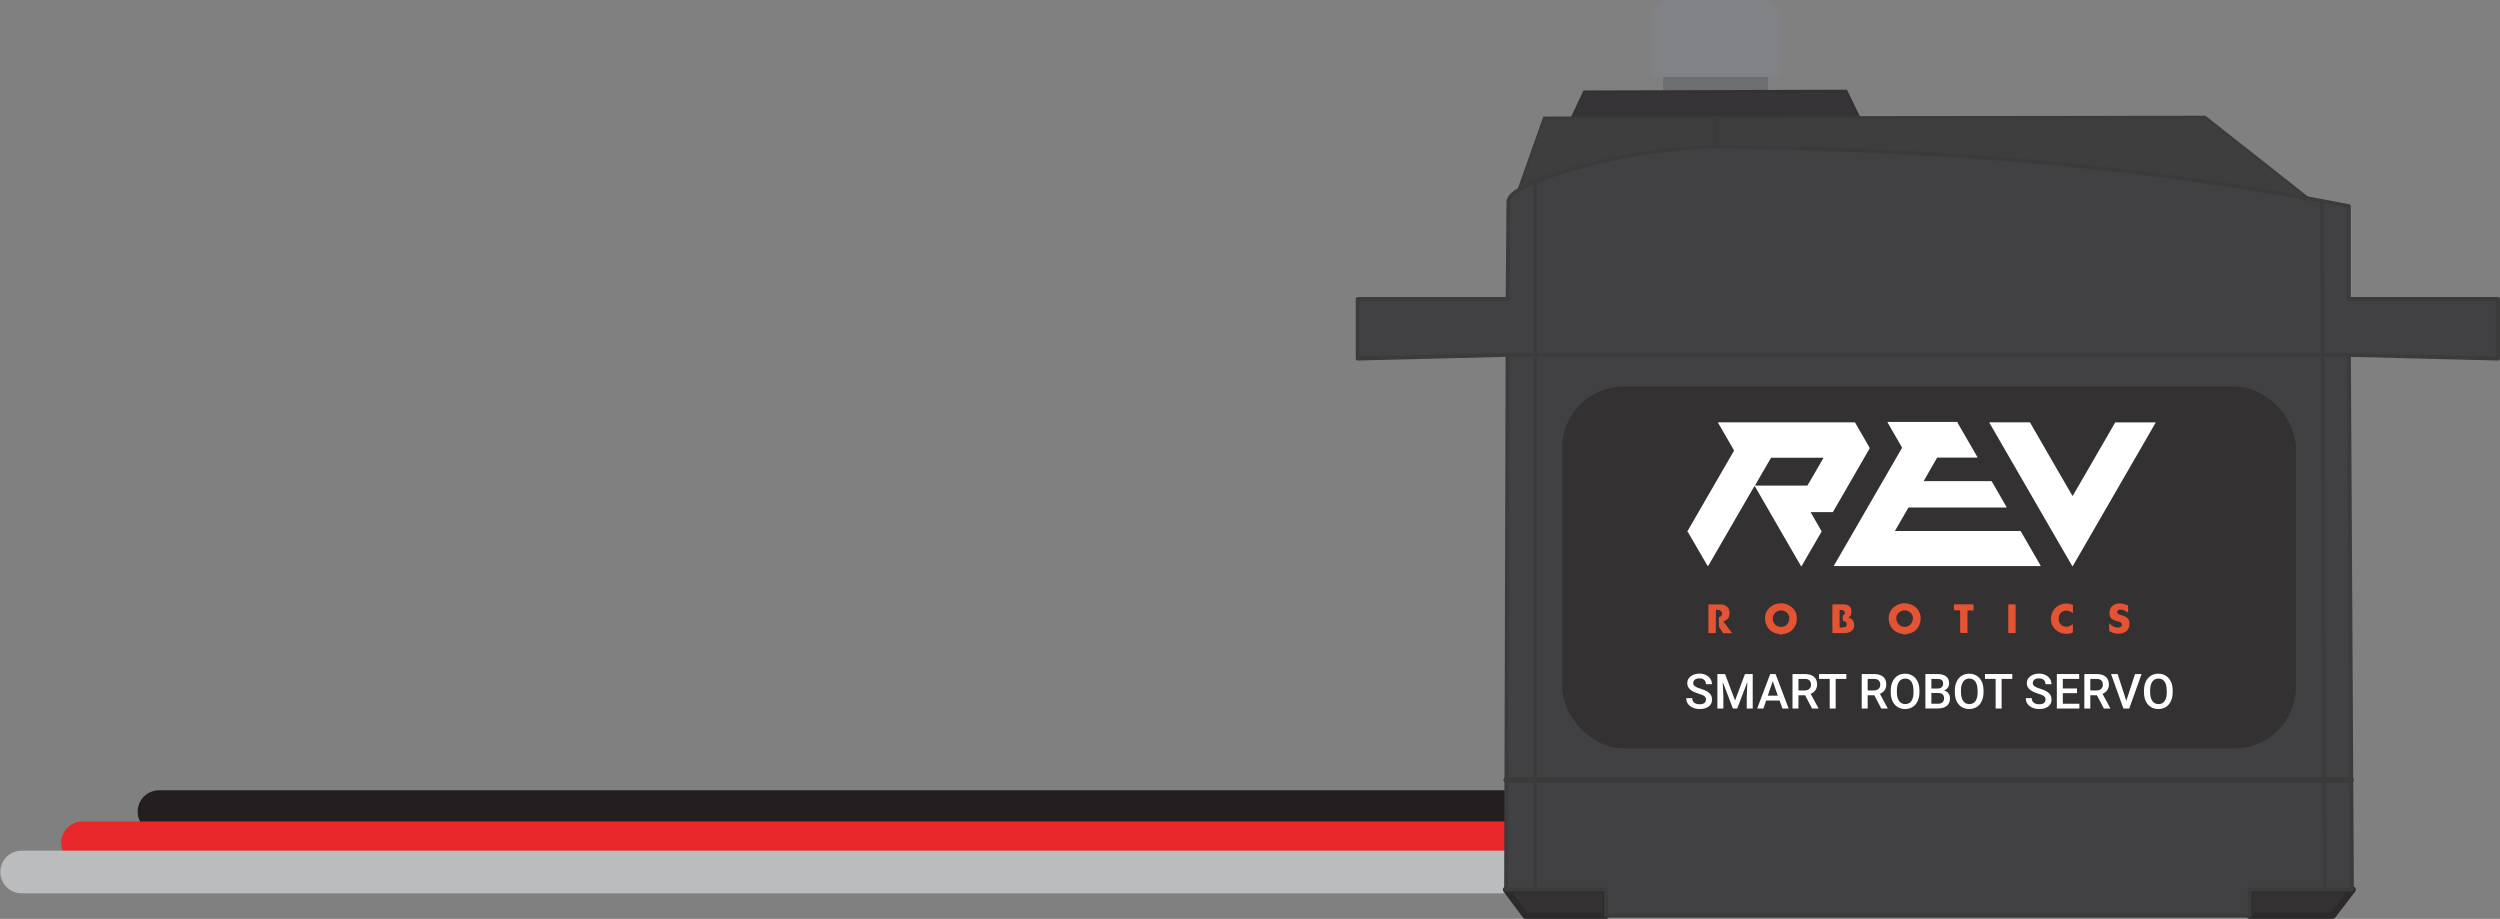 <?xml version="1.0" encoding="UTF-8" standalone="no"?>
<svg
   xmlns:dc="http://purl.org/dc/elements/1.1/"
   xmlns:cc="http://creativecommons.org/ns#"
   xmlns:rdf="http://www.w3.org/1999/02/22-rdf-syntax-ns#"
   xmlns:svg="http://www.w3.org/2000/svg"
   xmlns="http://www.w3.org/2000/svg"
   xmlns:sodipodi="http://sodipodi.sourceforge.net/DTD/sodipodi-0.dtd"
   xmlns:inkscape="http://www.inkscape.org/namespaces/inkscape"
   id="Layer_1"
   viewBox="0 0 292.896 107.655"
   version="1.1"
   sodipodi:docname="controls - ltd.svg"
   inkscape:version="0.92.4 (5da689c313, 2019-01-14)"
   width="292.896"
   height="107.655">
  <rect x="0" y="0" width="292.896" height="107.655" fill="#808080" stroke="none"/>
  <sodipodi:namedview
     pagecolor="#ffffff"
     bordercolor="#666666"
     borderopacity="1"
     objecttolerance="10"
     gridtolerance="10"
     guidetolerance="10"
     inkscape:pageopacity="0"
     inkscape:pageshadow="2"
     inkscape:window-width="1920"
     inkscape:window-height="1051"
     id="namedview11162"
     showgrid="false"
     inkscape:zoom="1.9861111"
     inkscape:cx="274.3241"
     inkscape:cy="55.568576"
     inkscape:window-x="-9"
     inkscape:window-y="-9"
     inkscape:window-maximized="1"
     inkscape:current-layer="Layer_1"
     fit-margin-top="0"
     fit-margin-left="0"
     fit-margin-right="0"
     fit-margin-bottom="0" />
  <defs
     id="defs5593">
    <style
       id="style5588">.cls-1{fill:#c64e5f;}.cls-2,.cls-3,.cls-4,.cls-5,.cls-6,.cls-7,.cls-8,.cls-9,.cls-10,.cls-11,.cls-12,.cls-13,.cls-14,.cls-15,.cls-16,.cls-17,.cls-18,.cls-19,.cls-20,.cls-21,.cls-22,.cls-23,.cls-24,.cls-25,.cls-26{fill:#bababa;}.cls-2,.cls-4,.cls-5,.cls-27,.cls-7,.cls-8,.cls-11,.cls-12,.cls-13,.cls-14,.cls-15,.cls-28,.cls-29,.cls-17,.cls-30,.cls-31,.cls-18,.cls-19,.cls-20,.cls-21,.cls-22,.cls-23,.cls-24,.cls-32,.cls-25,.cls-26{font-family:Heebo-Medium, Heebo;font-variation-settings:'wght' 500;}.cls-2,.cls-33,.cls-13,.cls-17,.cls-18,.cls-19,.cls-32{font-size:7.67px;}.cls-2,.cls-32{letter-spacing:.04em;}.cls-34{fill:#b4ada7;}.cls-35{fill:#7bc044;}.cls-36,.cls-3,.cls-37,.cls-38,.cls-39,.cls-6,.cls-40,.cls-41,.cls-42,.cls-43,.cls-44,.cls-45,.cls-9,.cls-46,.cls-47,.cls-48,.cls-49,.cls-50,.cls-51,.cls-52,.cls-53,.cls-54,.cls-55,.cls-56,.cls-57,.cls-58,.cls-59,.cls-60,.cls-61,.cls-62,.cls-63,.cls-64,.cls-65,.cls-66,.cls-67,.cls-68,.cls-69,.cls-70,.cls-16,.cls-71,.cls-72,.cls-73,.cls-74,.cls-75,.cls-76,.cls-77,.cls-78,.cls-79,.cls-80,.cls-81,.cls-82,.cls-83,.cls-84,.cls-85,.cls-86,.cls-87,.cls-88,.cls-89,.cls-90,.cls-91,.cls-92,.cls-93,.cls-94{stroke-miterlimit:10;}.cls-36,.cls-37,.cls-95,.cls-96,.cls-38,.cls-97,.cls-39,.cls-40,.cls-98,.cls-99,.cls-41,.cls-42,.cls-100,.cls-101,.cls-44,.cls-102,.cls-103,.cls-104,.cls-105,.cls-106,.cls-107,.cls-46,.cls-48,.cls-50,.cls-108,.cls-109,.cls-51,.cls-110,.cls-111,.cls-53,.cls-55,.cls-56,.cls-112,.cls-57,.cls-58,.cls-113,.cls-59,.cls-114,.cls-115,.cls-116,.cls-60,.cls-61,.cls-62,.cls-65,.cls-117,.cls-118,.cls-119,.cls-120,.cls-67,.cls-121,.cls-122,.cls-123,.cls-124,.cls-68,.cls-125,.cls-69,.cls-70,.cls-126,.cls-127,.cls-128,.cls-129,.cls-130,.cls-131,.cls-132,.cls-72,.cls-133,.cls-73,.cls-134,.cls-74,.cls-75,.cls-135,.cls-77,.cls-136,.cls-78,.cls-137,.cls-79,.cls-80,.cls-81,.cls-82,.cls-83,.cls-84,.cls-138,.cls-139,.cls-140,.cls-86,.cls-141,.cls-88,.cls-90,.cls-142,.cls-143,.cls-92,.cls-144,.cls-145{fill:none;}.cls-36,.cls-60,.cls-74,.cls-83,.cls-88{stroke-width:.25px;}.cls-36,.cls-62{stroke:#5b5a5d;}.cls-146{fill:#99999a;}.cls-147{fill:#7b8188;}.cls-148,.cls-23{letter-spacing:.04em;}.cls-3,.cls-95,.cls-38,.cls-46,.cls-49,.cls-109,.cls-56,.cls-78,.cls-88{stroke:#414142;}.cls-37,.cls-44,.cls-52,.cls-76{stroke:#424242;}.cls-37,.cls-52{stroke-width:.41px;}.cls-149{fill:#f15b2d;}.cls-4,.cls-22{font-size:13.63px;}.cls-95,.cls-96,.cls-97,.cls-98,.cls-99,.cls-100,.cls-101,.cls-102,.cls-103,.cls-104,.cls-105,.cls-106,.cls-107,.cls-108,.cls-109,.cls-110,.cls-111,.cls-150,.cls-112,.cls-113,.cls-114,.cls-115,.cls-116,.cls-117,.cls-118,.cls-119,.cls-120,.cls-121,.cls-122,.cls-123,.cls-124,.cls-125,.cls-126,.cls-127,.cls-128,.cls-129,.cls-130,.cls-132,.cls-133,.cls-134,.cls-135,.cls-136,.cls-137,.cls-138,.cls-139,.cls-140,.cls-141,.cls-151,.cls-142,.cls-143,.cls-144,.cls-145{stroke-linejoin:round;}.cls-95,.cls-96,.cls-97,.cls-98,.cls-99,.cls-101,.cls-102,.cls-103,.cls-104,.cls-105,.cls-106,.cls-107,.cls-49,.cls-108,.cls-109,.cls-110,.cls-111,.cls-112,.cls-113,.cls-114,.cls-115,.cls-116,.cls-117,.cls-118,.cls-119,.cls-120,.cls-123,.cls-124,.cls-125,.cls-126,.cls-127,.cls-128,.cls-130,.cls-134,.cls-135,.cls-136,.cls-137,.cls-139,.cls-140,.cls-141,.cls-151,.cls-142,.cls-143,.cls-144,.cls-145{stroke-linecap:round;}.cls-152{font-size:10px;}.cls-152,.cls-153,.cls-154,.cls-155,.cls-156,.cls-157,.cls-158,.cls-159,.cls-160,.cls-161,.cls-162,.cls-163,.cls-164,.cls-165,.cls-166,.cls-167,.cls-168,.cls-169,.cls-170,.cls-171{font-family:Heebo-Regular, Heebo;font-variation-settings:'wght' 400;}.cls-152,.cls-172,.cls-154,.cls-173,.cls-156,.cls-157,.cls-174,.cls-49,.cls-175,.cls-176,.cls-177,.cls-178,.cls-167,.cls-179,.cls-32{fill:#414142;}.cls-153{font-size:4.68px;}.cls-153,.cls-160,.cls-161,.cls-163,.cls-166,.cls-180,.cls-181{fill:#211e1e;}.cls-182{fill:#dbd560;}.cls-96,.cls-100{stroke:#3b3b3c;stroke-width:.71px;}.cls-183{fill:#e8e2d0;}.cls-184{letter-spacing:-.06em;}.cls-185,.cls-175{letter-spacing:0em;}.cls-186{fill:#d2ad2a;}.cls-38{stroke-width:.63px;}.cls-187{fill:#be2c3a;}.cls-97,.cls-99,.cls-113,.cls-116,.cls-120,.cls-122,.cls-123,.cls-135,.cls-137,.cls-142,.cls-144{stroke:#e6282b;}.cls-97,.cls-41,.cls-107,.cls-64,.cls-121,.cls-124,.cls-133,.cls-134,.cls-85,.cls-140{stroke-width:2px;}.cls-188{fill:#aeb636;}.cls-5{letter-spacing:0em;}.cls-5,.cls-8,.cls-12,.cls-14,.cls-31,.cls-23{font-size:7.35px;}.cls-39{stroke-width:.17px;}.cls-39,.cls-48,.cls-50,.cls-53,.cls-58,.cls-59,.cls-114,.cls-61,.cls-65,.cls-69,.cls-73,.cls-75,.cls-77,.cls-80,.cls-83,.cls-84,.cls-86,.cls-92{stroke:#211e1e;}.cls-6,.cls-40,.cls-43,.cls-63,.cls-16,.cls-89,.cls-90,.cls-91,.cls-93{stroke-width:.08px;}.cls-6,.cls-63,.cls-90,.cls-91{stroke:#dd5f70;}.cls-40,.cls-43,.cls-16,.cls-93{stroke:#6e6f71;}.cls-189{letter-spacing:0em;}.cls-190{fill:#ef413e;}.cls-191,.cls-192,.cls-155,.cls-158,.cls-162,.cls-164,.cls-169{fill:#fff;}.cls-27{fill:#8e464f;}.cls-27,.cls-30{font-size:13px;}.cls-98,.cls-101,.cls-105,.cls-108,.cls-117,.cls-124,.cls-132,.cls-136,.cls-143{stroke:#231f20;}.cls-98,.cls-49,.cls-115,.cls-123,.cls-128,.cls-151{stroke-width:3px;}.cls-99,.cls-108,.cls-127{stroke-width:20px;}.cls-41,.cls-87{stroke:#323031;}.cls-193{font-size:6.53px;}.cls-193,.cls-33,.cls-194{fill:#747578;font-family:Heebo-Black, Heebo;font-variation-settings:'wght' 900;}.cls-7{font-size:3.41px;letter-spacing:.04em;}.cls-195{letter-spacing:-.02em;}.cls-42{stroke:#7f8081;stroke-width:.07px;}.cls-196{letter-spacing:0em;}.cls-197{letter-spacing:-.04em;}.cls-8{letter-spacing:.32em;}.cls-198{fill:#d79528;}.cls-101,.cls-104,.cls-135{stroke-width:15px;}.cls-199{letter-spacing:-.02em;}.cls-200{fill:#808184;}.cls-172{font-size:41.08px;}.cls-172,.cls-201,.cls-173,.cls-174,.cls-175,.cls-177,.cls-178,.cls-179{font-family:Rajdhani-SemiBold, Rajdhani;}.cls-43,.cls-202{fill:#2c292a;}.cls-44,.cls-46,.cls-67,.cls-76{stroke-width:.5px;}.cls-201,.cls-173{font-size:20px;}.cls-45{stroke-width:1.63px;}.cls-45,.cls-64,.cls-70,.cls-85{stroke:#383739;}.cls-45,.cls-203,.cls-85{fill:#1a1a1a;}.cls-204{fill:#a7a9ac;}.cls-205{letter-spacing:-.02em;}.cls-102,.cls-103,.cls-104,.cls-110,.cls-125,.cls-127,.cls-128,.cls-140,.cls-145{stroke:#211e1f;}.cls-102,.cls-137{stroke-width:7px;}.cls-206{letter-spacing:0em;}.cls-103,.cls-105,.cls-116,.cls-126,.cls-130,.cls-139,.cls-141{stroke-width:5px;}.cls-207{letter-spacing:0em;}.cls-208{letter-spacing:-.02em;}.cls-209{fill:#808083;}.cls-106{stroke:#2d2f6c;stroke-width:21px;}.cls-210{letter-spacing:-.07em;}.cls-107,.cls-121{stroke:#37b04a;}.cls-192,.cls-211,.cls-181{fill-rule:evenodd;}.cls-9,.cls-54,.cls-55{stroke:#909295;}.cls-212{fill:#cfd2d3;}.cls-213{fill:#ddd6d3;}.cls-154{font-size:13.5px;}.cls-47,.cls-66{fill:#60b356;stroke:#cfd0d3;}.cls-47,.cls-70,.cls-72{stroke-width:.61px;}.cls-155{font-size:8px;}.cls-156,.cls-168{font-size:18px;}.cls-214{fill:#a4833a;}.cls-157{font-size:18.86px;}.cls-215,.cls-54{fill:#175c94;}.cls-174{font-size:23px;}.cls-48{stroke-width:.28px;}.cls-175,.cls-216{font-size:30px;}.cls-217{fill:#7b776c;}.cls-218{fill:#505052;}.cls-219{fill:#2b9446;}.cls-220{fill:#dbdddd;}.cls-50{stroke-width:.39px;}.cls-221{letter-spacing:-.03em;}.cls-222{fill:#7cc244;}.cls-223{fill:#929497;}.cls-109{stroke-width:9px;}.cls-224{letter-spacing:.02em;}.cls-225{fill:#ed3837;}.cls-226{letter-spacing:0em;}.cls-227{letter-spacing:0em;}.cls-228{fill:#5b5a5d;}.cls-229{letter-spacing:0em;}.cls-230{fill:#846c30;}.cls-158,.cls-159,.cls-163{font-size:9.33px;}.cls-231,.cls-179{font-size:25px;}.cls-232{letter-spacing:0em;}.cls-233{fill:#404042;}.cls-51{stroke-width:.81px;}.cls-51,.cls-68,.cls-71{stroke:#e8e8e8;}.cls-11{font-size:13.08px;}.cls-52,.cls-76{fill:#e9e8e9;}.cls-110,.cls-122,.cls-132,.cls-136,.cls-144{stroke-width:12px;}.cls-111{stroke-width:.51px;}.cls-111,.cls-119,.cls-94{stroke:#010101;}.cls-234,.cls-31{fill:#1c1c1c;}.cls-53{stroke-width:.22px;}.cls-235{fill:#927738;}.cls-159,.cls-236{fill:#819355;}.cls-12{letter-spacing:1.3em;}.cls-237{letter-spacing:-.1em;}.cls-238{fill:#363436;}.cls-150{stroke:#2d2a2b;}.cls-150,.cls-66{stroke-width:.75px;}.cls-150,.cls-239{fill:#333132;}.cls-240{fill:#636467;}.cls-56,.cls-78{stroke-width:4px;}.cls-241,.cls-165{fill:#9a9ba0;}.cls-242{letter-spacing:0em;}.cls-160{font-size:13.49px;}.cls-112{stroke-width:25px;}.cls-112,.cls-82{stroke:#434342;}.cls-243{fill:#37b04a;}.cls-244{fill:#363435;}.cls-57,.cls-67,.cls-89{stroke:#fff;}.cls-57,.cls-92{stroke-width:.38px;}.cls-58{stroke-width:.16px;}.cls-245{fill:#ed2a2b;}.cls-113{stroke-width:11px;}.cls-59{stroke-width:2.02px;}.cls-246,.cls-63{fill:#d93b37;}.cls-161{font-size:10.12px;}.cls-114{stroke-width:1.33px;}.cls-115{stroke:#b9bbbd;}.cls-247,.cls-78{opacity:.8;}.cls-248{fill:#333;}.cls-249{letter-spacing:-.03em;}.cls-162{font-size:10.44px;}.cls-60{stroke:#343637;}.cls-61{stroke-width:.18px;}.cls-250{letter-spacing:0em;}.cls-251{letter-spacing:0em;}.cls-252{fill:#6d6e71;}.cls-253{fill:#d0d2d3;}.cls-254{fill:#948b8a;}.cls-64,.cls-255{fill:#121212;}.cls-65{stroke-width:.21px;}.cls-256{fill:#018fb9;}.cls-117,.cls-120,.cls-125{stroke-width:6px;}.cls-257{fill:#f89b53;}.cls-258{letter-spacing:-.01em;}.cls-211{fill:#010101;}.cls-259{fill:#0d0d0d;}.cls-260{letter-spacing:0em;}.cls-261{letter-spacing:0em;}.cls-262{fill:#080808;}.cls-118{stroke:#2b2929;stroke-width:10px;}.cls-263{letter-spacing:.04em;}.cls-119{stroke-width:.8px;}.cls-264{fill:#323031;}.cls-13{letter-spacing:1.3em;}.cls-164,.cls-170{font-size:6.96px;}.cls-265{letter-spacing:0em;}.cls-266{letter-spacing:0em;}.cls-267{letter-spacing:-.02em;}.cls-268{fill:#aea2a0;}.cls-269{fill:#0d91ce;}.cls-270{fill:#314b6c;}.cls-271{fill:#3b3b3c;}.cls-272{fill:#616262;}.cls-165{font-size:5.68px;}.cls-273,.cls-89,.cls-274{fill:#6e6f71;}.cls-275{fill:#e45333;}.cls-276{letter-spacing:0em;}.cls-277{fill:#c1baae;}.cls-278{fill:#383739;}.cls-15{font-size:6.71px;}.cls-69{stroke-width:.18px;}.cls-28{fill:#835d25;font-size:13.07px;}.cls-29{fill:#892129;font-size:8.22px;}.cls-279{fill:#e5e5e5;}.cls-126{stroke:#2c3a8c;}.cls-280{fill:#171717;}.cls-281,.cls-94{fill:#212121;}.cls-282{letter-spacing:-.08em;}.cls-17{letter-spacing:.01em;}.cls-166{font-size:8.29px;}.cls-283{fill:#262223;}.cls-71,.cls-284{fill:#e8e8e8;}.cls-285{letter-spacing:0em;}.cls-286{fill:#271e21;}.cls-287{letter-spacing:-.02em;}.cls-288{clip-path:url(#clippath);}.cls-129{stroke-width:1.81px;}.cls-129,.cls-138,.cls-139{stroke:#babcbe;}.cls-130{stroke:#754e2a;}.cls-30{fill:#7e6b2b;}.cls-289{fill:#808285;}.cls-290{font-size:33px;}.cls-291{fill:#434342;}.cls-292{letter-spacing:-.11em;}.cls-293{fill:#b2a696;}.cls-294{letter-spacing:0em;}.cls-31{letter-spacing:.02em;}.cls-295{fill:#bc2031;}.cls-72{stroke:#929497;}.cls-296{fill:#f1e902;}.cls-297{letter-spacing:-.03em;}.cls-133,.cls-134{stroke:#d5dc28;}.cls-298{fill:#141414;}.cls-299{fill:#999;}.cls-300{letter-spacing:0em;}.cls-73{stroke-width:.27px;}.cls-301{fill:#079247;}.cls-74{stroke:#ab6b29;}.cls-194{font-size:12.24px;}.cls-302{fill:#a5a5a9;}.cls-303{fill:#6a5f27;}.cls-75{stroke-width:.17px;}.cls-304{fill:#323130;}.cls-19{letter-spacing:0em;}.cls-305{fill:#d5dc28;}.cls-77{stroke-width:.37px;}.cls-306{fill:#857133;}.cls-307{font-size:46.34px;}.cls-20{font-size:8.45px;}.cls-79{stroke:#808083;}.cls-308{fill:#3e3e3f;}.cls-309{fill:#2b2929;}.cls-80{stroke-width:.09px;}.cls-81{stroke:#c1baae;stroke-width:.34px;}.cls-310{letter-spacing:0em;}.cls-311{fill:#191919;}.cls-82{stroke-width:.56px;}.cls-178{font-size:32.05px;}.cls-312{letter-spacing:0em;}.cls-84{stroke-width:.12px;}.cls-313{letter-spacing:-.01em;}.cls-314{letter-spacing:-.01em;}.cls-167{font-size:14px;}.cls-21{font-size:11.93px;letter-spacing:0em;}.cls-315{fill:#bc984b;}.cls-316{letter-spacing:-.02em;}.cls-317{letter-spacing:0em;}.cls-318{fill:#955f25;}.cls-138{stroke-width:1.83px;}.cls-319{fill:#f59222;}.cls-22{letter-spacing:0em;}.cls-320{letter-spacing:-.06em;}.cls-321{letter-spacing:0em;}.cls-86{stroke-width:.1px;}.cls-322{fill:#e4424f;}.cls-323{fill:#b59248;}.cls-87{fill:#3c3b3c;stroke-width:1.03px;}.cls-324{fill:#4e4e50;}.cls-141{stroke:#e8282b;}.cls-216{letter-spacing:0em;}.cls-325{fill:#272660;}.cls-326{letter-spacing:-.06em;}.cls-151{fill:#d7de27;stroke:#d7de27;}.cls-327{letter-spacing:0em;}.cls-328{fill:#595a5c;}.cls-329,.cls-93{fill:#231f20;}.cls-24{font-size:12.3px;}.cls-330{letter-spacing:-.06em;}.cls-25{font-size:10.33px;}.cls-331{fill:#c6c7c9;}.cls-332{letter-spacing:-.03em;}.cls-333{fill:#f2f2f2;}.cls-169{font-size:16px;}.cls-170{fill:#a4a7a9;}.cls-334{letter-spacing:-.01em;}.cls-142,.cls-143,.cls-145{stroke-width:8px;}.cls-91{fill:#b42e2c;}.cls-335{letter-spacing:-.06em;}.cls-336{letter-spacing:0em;}.cls-337{letter-spacing:0em;}.cls-26{font-size:10.61px;}.cls-171{fill:#a2a63c;font-size:8.62px;}.cls-338{letter-spacing:-.06em;}.cls-339{fill:#dfd6c8;}.cls-274{opacity:.32;}.cls-340{fill:#414042;}.cls-341{letter-spacing:-.02em;}.cls-342{letter-spacing:-.02em;}</style>
  </defs>
  <g
     id="g7983"
     transform="translate(-707.014,-628.91)" />
  <line
     class="cls-105"
     x1="18.626"
     y1="95.09"
     x2="254.256"
     y2="95.09"
     id="line10407"
     style="fill:none;stroke:#231f20;stroke-width:5px;stroke-linecap:round;stroke-linejoin:round" />
  <line
     class="cls-141"
     x1="9.666"
     y1="98.74"
     x2="254.266"
     y2="98.74"
     id="line10409"
     style="fill:none;stroke:#e8282b;stroke-width:5px;stroke-linecap:round;stroke-linejoin:round" />
  <line
     class="cls-139"
     x1="2.536"
     y1="102.16"
     x2="254.266"
     y2="102.16"
     id="line10411"
     style="fill:none;stroke:#babcbe;stroke-width:5px;stroke-linecap:round;stroke-linejoin:round" />
  <g
     id="g11123"
     transform="translate(-707.014,-628.91)">
    <polygon
       class="cls-150"
       points="895.18,736.19 895.18,733.14 883.47,733.14 885.74,736.19 "
       id="polygon11029"
       style="fill:#333132;stroke:#2d2a2b;stroke-width:0.75px;stroke-linejoin:round" />
    <polygon
       class="cls-150"
       points="970.58,736.19 970.58,733.14 982.64,733.14 980.3,736.19 "
       id="polygon11031"
       style="fill:#333132;stroke:#2d2a2b;stroke-width:0.75px;stroke-linejoin:round" />
    <polygon
       class="cls-289"
       points="900.95,637.92 915.19,637.92 915.62,637.57 915.62,630.27 914.36,628.91 901.73,628.91 900.43,630.27 900.43,637.48 "
       id="polygon11033"
       style="fill:#808285" />
    <rect
       class="cls-252"
       x="901.86"
       y="637.92"
       width="12.28"
       height="1.57"
       id="rect11035"
       style="fill:#6d6e71" />
    <g
       id="g11041">
      <polygon
         class="cls-238"
         points="923.31,639.58 925.06,643.16 890.99,643.16 892.65,639.66 "
         id="polygon11037"
         style="fill:#363436" />
      <path
         class="cls-239"
         d="m 925.3,643.31 h -34.56 l 1.8,-3.8 30.86,-0.09 1.89,3.88 z m -34.08,-0.3 h 33.59 l -1.6,-3.28 -30.48,0.09 -1.52,3.19 z"
         id="path11039"
         inkscape:connector-curvature="0"
         style="fill:#333132" />
    </g>
    <g
       id="g11047">
      <polygon
         class="cls-308"
         points="965.34,642.62 977.54,652.23 884.96,651.09 887.93,642.71 "
         id="polygon11043"
         style="fill:#3e3e3f" />
      <path
         class="cls-271"
         d="m 977.98,652.39 h -0.44 c 0,0 -92.79,-1.14 -92.79,-1.14 l 3.08,-8.69 h 0.11 l 77.46,-0.09 0.04,0.03 12.55,9.89 z m -92.81,-1.44 91.92,1.13 -11.81,-9.3 -77.25,0.09 -2.86,8.09 z"
         id="path11045"
         inkscape:connector-curvature="0"
         style="fill:#3b3b3c" />
    </g>
    <g
       id="g11053">
      <path
         class="cls-340"
         d="m 883.73,652.58 -0.09,11.36 h -17.56 c 0,0 0,6.99 0,6.99 l 17.56,-0.44 -0.17,62.65 h 11.71 c 0,0 0,3.06 0,3.06 h 75.4 v -3.06 h 11.97 c 0,0 -0.35,-62.65 -0.35,-62.65 l 17.47,0.44 v -6.99 H 982.2 c 0,0 0,-10.88 0,-10.88 -24.87,-4.89 -49.28,-6.73 -74.18,-6.95 -4.89,-0.05 -14.55,1.27 -21.76,4.37 -1.13,0.52 -2.53,1.22 -2.53,2.1 z"
         id="path11049"
         inkscape:connector-curvature="0"
         style="fill:#414042" />
      <path
         class="cls-271"
         d="m 970.58,736.42 h -75.4 c -0.13,0 -0.23,-0.1 -0.23,-0.23 v -2.83 h -11.48 c -0.06,0 -0.12,-0.02 -0.16,-0.07 -0.04,-0.05 -0.07,-0.1 -0.07,-0.16 l 0.17,-62.41 -17.33,0.43 c -0.08,0 -0.12,-0.02 -0.16,-0.06 -0.04,-0.04 -0.07,-0.1 -0.07,-0.16 v -6.99 c 0,-0.06 0.02,-0.12 0.07,-0.16 0.05,-0.04 0.1,-0.07 0.16,-0.07 h 17.34 c 0,0 0.09,-11.13 0.09,-11.13 0,-0.99 1.38,-1.71 2.67,-2.3 7.62,-3.28 17.45,-4.44 21.85,-4.39 27.78,0.24 51.36,2.45 74.22,6.95 0.11,0.02 0.18,0.11 0.18,0.22 v 10.65 h 17.25 c 0.13,0 0.23,0.1 0.23,0.23 v 6.99 c 0,0.06 -0.02,0.12 -0.07,0.16 -0.05,0.04 -0.08,0.07 -0.16,0.06 l -17.24,-0.43 0.35,62.41 c 0,0.06 -0.02,0.12 -0.07,0.16 -0.04,0.04 -0.1,0.07 -0.16,0.07 h -11.74 v 2.83 c 0,0.13 -0.1,0.23 -0.23,0.23 z m -75.18,-0.45 h 74.95 v -2.83 c 0,-0.13 0.1,-0.23 0.23,-0.23 h 11.74 l -0.35,-62.42 c 0,-0.06 0.02,-0.12 0.07,-0.16 0.04,-0.04 0.09,-0.06 0.16,-0.06 l 17.24,0.43 v -6.53 h -17.25 c -0.13,0 -0.23,-0.1 -0.23,-0.23 v -10.69 c -22.77,-4.47 -46.28,-6.66 -73.95,-6.91 -4.38,-0.04 -14.11,1.1 -21.66,4.35 -0.77,0.36 -2.4,1.1 -2.4,1.89 v 0 c 0,0 -0.09,11.36 -0.09,11.36 0,0.12 -0.1,0.22 -0.23,0.22 h -17.34 c 0,0 0,6.53 0,6.53 l 17.33,-0.43 c 0.09,0 0.12,0.02 0.16,0.06 0.04,0.04 0.07,0.1 0.07,0.16 l -0.17,62.42 h 11.48 c 0.13,0 0.23,0.1 0.23,0.23 v 2.83 z m -11.67,-83.39 z"
         id="path11051"
         inkscape:connector-curvature="0"
         style="fill:#3b3b3c" />
    </g>
    <path
       class="cls-271"
       d="m 886.88,733.35 c -0.12,0 -0.21,-0.1 -0.21,-0.21 v -82.91 c 0,-0.12 0.1,-0.21 0.21,-0.21 0.11,0 0.21,0.1 0.21,0.21 v 82.91 c 0,0.12 -0.1,0.21 -0.21,0.21 z"
       id="path11055"
       inkscape:connector-curvature="0"
       style="fill:#3b3b3c" />
    <path
       class="cls-271"
       d="m 979.36,733.35 c -0.12,0 -0.21,-0.1 -0.21,-0.21 l -0.31,-80.56 c 0,-0.12 0.09,-0.21 0.21,-0.21 v 0 c 0.12,0 0.21,0.1 0.21,0.21 l 0.31,80.56 c 0,0.12 -0.09,0.21 -0.21,0.21 z"
       id="path11057"
       inkscape:connector-curvature="0"
       style="fill:#3b3b3c" />
    <line
       class="cls-96"
       x1="982.42"
       y1="720.29"
       x2="883.51"
       y2="720.29"
       id="line11059"
       style="fill:none;stroke:#3b3b3c;stroke-width:0.71px;stroke-linecap:round;stroke-linejoin:round" />
    <path
       class="cls-271"
       d="m 982.2,670.7 h -98.56 c -0.12,0 -0.21,-0.1 -0.21,-0.21 0,-0.11 0.1,-0.21 0.21,-0.21 h 98.56 c 0.12,0 0.21,0.1 0.21,0.21 0,0.11 -0.1,0.21 -0.21,0.21 z"
       id="path11061"
       inkscape:connector-curvature="0"
       style="fill:#3b3b3c" />
    <line
       class="cls-100"
       x1="908.02"
       y1="646.12"
       x2="908.04"
       y2="642.67"
       id="line11063"
       style="fill:none;stroke:#3b3b3c;stroke-width:0.71px;stroke-linejoin:round" />
    <rect
       class="cls-239"
       x="890.04"
       y="674.19"
       width="85.96"
       height="42.4"
       rx="7.2"
       ry="7.2"
       id="rect11065"
       style="fill:#333132" />
    <g
       id="g11089">
      <path
         class="cls-191"
         d="m 936.34,678.39 c 0,0 0.04,0.1 0.07,0.14 0.73,1.27 1.47,2.53 2.2,3.8 0.03,0.05 0.07,0.11 0.09,0.16 -0.03,0.04 -0.06,0.03 -0.09,0.03 -0.28,0 -0.56,0 -0.83,0 -1.21,0 -2.42,0 -3.63,0 -0.06,0 -0.12,0 -0.18,0 -0.11,0.18 -0.22,0.37 -0.32,0.55 -0.1,0.18 -0.21,0.36 -0.31,0.54 -0.11,0.18 -0.21,0.37 -0.32,0.56 -0.1,0.18 -0.21,0.36 -0.31,0.54 -0.1,0.18 -0.22,0.36 -0.31,0.55 0.02,0.01 0.02,0.02 0.03,0.02 0,0 0,0 0.02,0 0.01,0 0.02,0 0.03,0 0.02,0 0.03,0 0.05,0 2.59,0 5.19,0 7.78,0 0,0 0.01,0 0.02,0 0.05,0.03 0.07,0.09 0.1,0.14 0.46,0.79 0.91,1.57 1.36,2.36 0.09,0.16 0.18,0.31 0.27,0.47 0.02,0.03 0.03,0.06 0.05,0.09 -0.02,0.04 -0.05,0.03 -0.07,0.03 -0.05,0 -0.11,0 -0.16,0 -3.68,0 -7.37,0 -11.05,0 h -0.2 c 0,0 -0.02,0.01 -0.02,0.01 0,0 0,0 -0.01,0.01 -0.02,0.03 -0.04,0.06 -0.06,0.09 -0.5,0.87 -1,1.73 -1.5,2.6 0,0 0,0.01 0,0.02 0,0 0,0 0,0.01 0,0 0,0 0,0.01 0,0 0.01,0 0.02,0 0.02,0 0.04,0 0.06,0 4.86,0 9.72,0 14.58,0 0,0 0.01,0 0.02,0 0,0 0.01,0 0.01,0 0,0 0,0 0.01,0.01 0.03,0.04 0.05,0.08 0.08,0.12 0.75,1.3 1.51,2.61 2.26,3.91 0,0 0,0.02 0.01,0.03 0,0 0,0.01 0,0.02 -0.01,0.03 -0.04,0.02 -0.07,0.02 -0.05,0 -0.1,0 -0.14,0 -7.94,0 -15.87,0 -23.81,0 h -0.19 c -0.03,-0.06 0,-0.09 0.03,-0.12 0.22,-0.38 0.43,-0.75 0.65,-1.12 2.4,-4.16 4.8,-8.31 7.21,-12.47 0.03,-0.05 0.05,-0.09 0.08,-0.14 0,-0.06 -0.04,-0.11 -0.07,-0.16 -0.52,-0.9 -1.04,-1.8 -1.56,-2.71 -0.03,-0.05 -0.05,-0.11 -0.08,-0.17 2.75,0 5.5,0 8.25,0 z"
         id="path11067"
         inkscape:connector-curvature="0"
         style="fill:#ffffff" />
      <path
         class="cls-191"
         d="m 924.34,678.39 c 0.17,0.29 0.33,0.58 0.5,0.87 0.38,0.67 0.77,1.33 1.15,2 0.03,0.05 0.05,0.09 0.07,0.13 0,0.02 0,0.02 0,0.03 0,0 0,0.01 0,0.02 -1.41,2.44 -2.82,4.88 -4.23,7.33 -0.02,0.04 -0.04,0.07 -0.07,0.11 0,0 -0.01,0.02 -0.03,0.03 h -2.55 c -0.03,0.06 0,0.09 0.03,0.12 0.25,0.43 0.5,0.86 0.74,1.29 0.14,0.24 0.27,0.47 0.41,0.71 0.03,0.05 0.05,0.09 0.08,0.14 -0.79,1.37 -1.58,2.73 -2.37,4.09 -0.07,0 -0.07,-0.05 -0.09,-0.09 -0.33,-0.56 -0.65,-1.13 -0.98,-1.69 -1.44,-2.49 -2.88,-4.98 -4.32,-7.48 -0.03,-0.05 -0.06,-0.1 -0.09,-0.15 -0.06,0.04 -0.07,0.09 -0.1,0.13 -0.65,1.13 -1.3,2.26 -1.96,3.38 -1.11,1.91 -2.21,3.83 -3.32,5.74 -0.03,0.05 -0.06,0.1 -0.09,0.15 -0.06,-0.05 -0.09,-0.11 -0.12,-0.16 -0.49,-0.85 -0.98,-1.7 -1.48,-2.55 -0.24,-0.41 -0.47,-0.81 -0.71,-1.22 -0.02,-0.04 -0.05,-0.08 -0.07,-0.12 -0.01,-0.01 -0.04,-0.02 -0.06,-0.02 0,-0.01 0,-0.02 0,-0.03 0.07,-0.03 0.09,-0.09 0.12,-0.15 0.6,-1.03 1.2,-2.07 1.79,-3.1 1.17,-2.02 2.34,-4.05 3.51,-6.07 0.03,-0.05 0.05,-0.09 0.07,-0.14 -0.03,-0.05 -0.05,-0.09 -0.07,-0.13 -0.52,-0.9 -1.04,-1.79 -1.55,-2.69 -0.07,-0.12 -0.14,-0.25 -0.22,-0.37 -0.02,-0.03 -0.04,-0.07 -0.02,-0.11 5.34,0 10.67,0 16.01,0 z m -5.58,7.41 c 0.03,-0.05 0.06,-0.1 0.09,-0.14 0.22,-0.38 0.44,-0.77 0.67,-1.15 0.35,-0.61 0.71,-1.22 1.06,-1.83 0.03,-0.04 0.07,-0.08 0.06,-0.14 h -6.13 c -0.03,0.05 -0.06,0.1 -0.09,0.15 -0.36,0.61 -0.71,1.23 -1.07,1.84 -0.22,0.38 -0.44,0.77 -0.66,1.15 -0.02,0.03 -0.06,0.07 -0.03,0.12 h 6.12 z"
         id="path11069"
         inkscape:connector-curvature="0"
         style="fill:#ffffff" />
      <path
         class="cls-191"
         d="m 959.57,678.42 c -0.29,0.5 -0.58,1.01 -0.87,1.51 -2.92,5.05 -5.84,10.11 -8.76,15.16 -0.03,0.06 -0.06,0.11 -0.1,0.17 -0.06,-0.02 -0.07,-0.07 -0.09,-0.11 -0.42,-0.73 -0.85,-1.46 -1.27,-2.19 -2.77,-4.79 -5.54,-9.59 -8.31,-14.38 -0.03,-0.06 -0.09,-0.11 -0.08,-0.19 1.58,0 3.17,0 4.75,0 0.03,0.05 0.05,0.09 0.08,0.14 1.03,1.79 2.07,3.58 3.1,5.37 0.57,0.99 1.14,1.98 1.72,2.97 0.03,0.05 0.05,0.1 0.1,0.14 0.03,-0.05 0.06,-0.1 0.09,-0.14 0.54,-0.93 1.08,-1.87 1.62,-2.8 1.09,-1.89 2.18,-3.78 3.28,-5.67 1.57,0 3.14,0 4.72,0 0.02,0 0.02,0 0.03,0.03 z"
         id="path11071"
         inkscape:connector-curvature="0"
         style="fill:#ffffff" />
      <path
         class="cls-275"
         d="m 915.52,703.23 c -0.05,-0.05 -0.13,-0.06 -0.19,-0.06 -0.63,-0.09 -1.31,-0.53 -1.49,-1.42 -0.13,-0.64 0.03,-1.21 0.51,-1.66 0.22,-0.2 0.48,-0.34 0.76,-0.42 0.64,-0.17 1.23,-0.07 1.76,0.33 0.35,0.26 0.57,0.61 0.64,1.04 0.15,0.95 -0.34,1.9 -1.42,2.13 -0.1,0.02 -0.2,0.02 -0.29,0.08 h -0.29 z m -0.82,-1.87 c 0,0.5 0.37,1 0.98,1 0.62,0 0.98,-0.51 0.97,-1.04 0,-0.49 -0.47,-0.91 -1,-0.89 -0.49,0.01 -0.97,0.43 -0.94,0.94 z"
         id="path11073"
         inkscape:connector-curvature="0"
         style="fill:#e45333" />
      <path
         class="cls-275"
         d="m 930.02,703.23 c -0.06,-0.05 -0.14,-0.05 -0.21,-0.07 -0.74,-0.11 -1.35,-0.66 -1.49,-1.45 -0.05,-0.28 -0.05,-0.56 0.03,-0.84 0.14,-0.48 0.45,-0.83 0.89,-1.06 0.32,-0.17 0.66,-0.25 1.02,-0.22 0.59,0.04 1.08,0.27 1.45,0.75 0.27,0.36 0.37,0.77 0.32,1.22 -0.03,0.24 -0.09,0.47 -0.2,0.69 -0.28,0.52 -0.71,0.81 -1.28,0.92 -0.08,0.01 -0.16,0.01 -0.23,0.07 h -0.29 z m 1.11,-1.88 c 0.02,-0.5 -0.46,-0.93 -0.97,-0.93 -0.51,0 -0.97,0.41 -0.98,0.9 0,0.51 0.35,1.02 0.96,1.03 0.6,0 0.98,-0.48 0.98,-1 z"
         id="path11075"
         inkscape:connector-curvature="0"
         style="fill:#e45333" />
      <path
         class="cls-275"
         d="m 921.7,703.07 c -0.02,-0.16 -0.02,-3.2 0,-3.34 0.03,0 0.07,-0.02 0.1,-0.02 0.41,0 0.82,0 1.23,0 0.13,0 0.27,0.02 0.39,0.06 0.28,0.1 0.44,0.29 0.49,0.58 0.03,0.14 0.03,0.29 0,0.43 -0.03,0.18 -0.12,0.33 -0.27,0.44 -0.02,0.01 -0.04,0.03 -0.07,0.06 0.05,0.02 0.08,0.03 0.12,0.04 0.32,0.08 0.49,0.29 0.54,0.6 0.02,0.14 0.03,0.27 0,0.41 -0.05,0.27 -0.19,0.46 -0.42,0.59 -0.16,0.09 -0.33,0.14 -0.5,0.15 -0.17,0.01 -0.34,0.02 -0.51,0.02 -0.31,0 -0.62,0 -0.93,0 -0.06,0 -0.12,0.01 -0.18,-0.02 z m 1.23,-2.05 c 0,0 0.04,-0.02 0.06,-0.03 0.13,-0.09 0.18,-0.21 0.15,-0.35 -0.03,-0.14 -0.12,-0.22 -0.28,-0.25 -0.06,0 -0.13,-0.02 -0.19,-0.02 -0.04,0 -0.07,0 -0.11,0.01 -0.03,0.06 -0.02,0.12 -0.02,0.18 0,0.46 0,0.93 0,1.39 0,0.12 0,0.25 0,0.37 0,0.04 0.01,0.07 0.02,0.1 0.11,0.03 0.22,0.02 0.33,0 0.09,-0.01 0.19,-0.03 0.28,-0.06 0.11,-0.04 0.18,-0.11 0.2,-0.23 0.04,-0.21 -0.04,-0.37 -0.24,-0.42 -0.04,0 -0.07,-0.02 -0.11,-0.03 -0.03,0 -0.06,-0.01 -0.09,-0.02 -0.03,-0.13 -0.03,-0.46 -0.01,-0.66 z"
         id="path11077"
         inkscape:connector-curvature="0"
         style="fill:#e45333" />
      <path
         class="cls-275"
         d="m 908.42,701.21 c 0.06,-0.02 0.1,-0.04 0.14,-0.06 0.11,-0.05 0.17,-0.14 0.19,-0.26 0.05,-0.25 -0.06,-0.43 -0.31,-0.5 -0.12,-0.03 -0.25,-0.05 -0.38,-0.02 0,0.03 -0.02,0.06 -0.02,0.09 0,0.05 0,0.11 0,0.16 0,0.75 0,1.51 0,2.26 0,0.06 0,0.13 -0.02,0.19 -0.03,0 -0.05,0.02 -0.08,0.02 -0.24,0 -0.47,0 -0.71,0 -0.01,0 -0.03,-0.01 -0.05,-0.02 0,-0.02 -0.01,-0.04 -0.01,-0.06 0,-1.09 0,-2.18 0,-3.27 0.04,0 0.06,-0.02 0.09,-0.02 0.47,0 0.94,0 1.41,0 0.12,0 0.23,0.03 0.34,0.07 0.38,0.14 0.59,0.41 0.63,0.81 0.02,0.18 0,0.36 -0.06,0.54 -0.1,0.26 -0.27,0.44 -0.54,0.53 -0.04,0.01 -0.08,0.03 -0.12,0.05 0.07,0.13 0.17,0.23 0.25,0.34 0.09,0.12 0.18,0.23 0.26,0.34 0.08,0.11 0.17,0.22 0.25,0.33 0.08,0.11 0.17,0.22 0.26,0.34 -0.04,0.01 -0.06,0.03 -0.08,0.03 -0.29,0 -0.59,0 -0.88,0 -0.07,0 -0.11,-0.03 -0.14,-0.08 -0.13,-0.21 -0.27,-0.42 -0.4,-0.64 -0.03,-0.05 -0.05,-0.09 -0.05,-0.15 0,-0.32 0,-0.63 0,-0.95 0,-0.02 0,-0.04 0.01,-0.07 z"
         id="path11079"
         inkscape:connector-curvature="0"
         style="fill:#e45333" />
      <path
         class="cls-275"
         d="m 956.33,699.87 c 0.02,0.16 0.02,0.67 0,0.8 -0.04,0.02 -0.07,-0.02 -0.1,-0.04 -0.13,-0.1 -0.28,-0.18 -0.43,-0.24 -0.13,-0.05 -0.27,-0.06 -0.41,-0.06 -0.08,0 -0.16,0.03 -0.22,0.08 -0.15,0.11 -0.16,0.29 -0.02,0.4 0.06,0.05 0.14,0.08 0.21,0.11 0.1,0.04 0.21,0.07 0.32,0.1 0.14,0.04 0.28,0.1 0.41,0.17 0.19,0.12 0.33,0.27 0.38,0.49 0.07,0.33 0.03,0.66 -0.14,0.96 -0.09,0.15 -0.22,0.26 -0.38,0.34 -0.19,0.1 -0.39,0.16 -0.61,0.17 -0.41,0.03 -0.78,-0.06 -1.14,-0.26 -0.01,0 -0.03,-0.02 -0.04,-0.02 0,0 -0.02,-0.01 -0.02,-0.02 -0.02,-0.11 -0.03,-0.58 -0.01,-0.81 0,-0.02 0,-0.04 0.02,-0.07 0.03,0.02 0.05,0.03 0.07,0.05 0.07,0.06 0.14,0.12 0.21,0.17 0.24,0.17 0.5,0.26 0.79,0.24 0.08,0 0.16,-0.03 0.23,-0.07 0.21,-0.13 0.22,-0.38 0.02,-0.51 -0.07,-0.05 -0.15,-0.08 -0.23,-0.11 -0.13,-0.05 -0.27,-0.08 -0.4,-0.12 -0.11,-0.04 -0.21,-0.08 -0.31,-0.13 -0.21,-0.11 -0.33,-0.3 -0.36,-0.53 -0.03,-0.19 -0.02,-0.37 0.03,-0.56 0.11,-0.4 0.38,-0.64 0.78,-0.75 0.19,-0.05 0.38,-0.05 0.57,-0.03 0.24,0.03 0.47,0.09 0.69,0.19 0.03,0.02 0.06,0.04 0.1,0.06 z"
         id="path11081"
         inkscape:connector-curvature="0"
         style="fill:#e45333" />
      <path
         class="cls-275"
         d="m 949.87,699.79 v 0.96 c 0,0 -0.06,-0.02 -0.08,-0.04 -0.18,-0.17 -0.4,-0.25 -0.64,-0.26 -0.49,-0.02 -0.86,0.29 -0.94,0.76 -0.03,0.18 -0.02,0.35 0.03,0.52 0.11,0.31 0.33,0.5 0.65,0.58 0.31,0.07 0.59,0 0.85,-0.19 0.04,-0.03 0.07,-0.06 0.11,-0.08 0.01,0.01 0.02,0.02 0.02,0.03 0.01,0.26 0,0.82 -0.01,0.95 -0.17,0.07 -0.35,0.12 -0.53,0.14 -0.57,0.06 -1.07,-0.1 -1.49,-0.48 -0.29,-0.26 -0.46,-0.58 -0.52,-0.97 -0.05,-0.29 -0.03,-0.57 0.06,-0.84 0.22,-0.67 0.68,-1.07 1.36,-1.22 0.37,-0.08 0.73,-0.03 1.08,0.11 0.02,0 0.04,0.02 0.06,0.04 z"
         id="path11083"
         inkscape:connector-curvature="0"
         style="fill:#e45333" />
      <path
         class="cls-275"
         d="m 935.92,699.72 c 0.15,-0.02 2.15,-0.02 2.3,0 0.04,0.11 0.02,0.23 0.02,0.34 0,0.12 0.01,0.23 -0.01,0.36 -0.12,0.03 -0.23,0 -0.35,0.01 -0.11,0 -0.22,0 -0.34,0 0,0.04 -0.02,0.08 -0.02,0.11 0,0.05 0,0.1 0,0.14 0,0.73 0,1.45 0,2.18 0,0.06 0,0.13 0,0.19 -0.04,0 -0.07,0.02 -0.1,0.02 -0.28,0.01 -0.62,0 -0.74,-0.02 -0.03,-0.04 -0.02,-0.1 -0.02,-0.15 0,-0.41 0,-0.82 0,-1.23 0,-0.35 0,-0.7 0,-1.06 0,-0.06 0,-0.11 0,-0.18 -0.24,-0.03 -0.47,0 -0.7,-0.02 -0.05,-0.11 -0.02,-0.23 -0.03,-0.35 0,-0.12 -0.01,-0.23 0.01,-0.36 z"
         id="path11085"
         inkscape:connector-curvature="0"
         style="fill:#e45333" />
      <path
         class="cls-275"
         d="m 942.3,699.72 c 0.15,-0.02 0.67,-0.02 0.83,0 0,0.03 0.02,0.05 0.03,0.08 0,0.05 0,0.1 0,0.14 0,0.97 0,1.94 0,2.91 0,0.07 0.01,0.14 -0.02,0.21 -0.02,0 -0.04,0.02 -0.06,0.02 -0.23,0 -0.47,0 -0.71,0 -0.02,0 -0.04,0 -0.07,-0.02 0,-0.05 0,-0.09 0,-0.14 0,-0.33 0,-0.66 0,-0.99 0,-0.68 0,-1.36 0,-2.03 0,-0.06 0,-0.12 0,-0.18 z"
         id="path11087"
         inkscape:connector-curvature="0"
         style="fill:#e45333" />
    </g>
    <g
       id="g11121">
      <path
         class="cls-191"
         d="m 906.89,710.88 c 0,-0.18 -0.06,-0.31 -0.19,-0.41 -0.12,-0.1 -0.35,-0.19 -0.68,-0.29 -0.33,-0.1 -0.58,-0.21 -0.78,-0.33 -0.37,-0.23 -0.55,-0.53 -0.55,-0.9 0,-0.33 0.13,-0.59 0.4,-0.8 0.27,-0.21 0.61,-0.32 1.03,-0.32 0.28,0 0.53,0.05 0.75,0.16 0.22,0.1 0.39,0.25 0.52,0.44 0.13,0.19 0.19,0.4 0.19,0.64 h -0.7 c 0,-0.21 -0.07,-0.38 -0.2,-0.5 -0.13,-0.12 -0.32,-0.18 -0.57,-0.18 -0.23,0 -0.41,0.05 -0.53,0.15 -0.13,0.1 -0.19,0.24 -0.19,0.41 0,0.15 0.07,0.27 0.21,0.37 0.14,0.1 0.36,0.2 0.68,0.29 0.31,0.09 0.57,0.2 0.76,0.32 0.19,0.12 0.33,0.26 0.42,0.41 0.09,0.15 0.13,0.34 0.13,0.54 0,0.34 -0.13,0.6 -0.39,0.8 -0.26,0.2 -0.61,0.3 -1.05,0.3 -0.29,0 -0.56,-0.05 -0.81,-0.16 -0.25,-0.11 -0.44,-0.26 -0.57,-0.45 -0.14,-0.19 -0.2,-0.41 -0.2,-0.67 h 0.7 c 0,0.23 0.08,0.41 0.23,0.53 0.15,0.13 0.37,0.19 0.65,0.19 0.24,0 0.43,-0.05 0.55,-0.15 0.12,-0.1 0.18,-0.23 0.18,-0.39 z"
         id="path11091"
         inkscape:connector-curvature="0"
         style="fill:#ffffff" />
      <path
         class="cls-191"
         d="m 909.12,707.88 1.17,3.1 1.16,-3.1 h 0.91 v 4.04 h -0.7 v -1.33 l 0.07,-1.78 -1.19,3.11 h -0.5 l -1.19,-3.11 0.07,1.78 v 1.33 h -0.7 v -4.04 h 0.91 z"
         id="path11093"
         inkscape:connector-curvature="0"
         style="fill:#ffffff" />
      <path
         class="cls-191"
         d="m 915.5,710.98 h -1.56 l -0.33,0.94 h -0.73 l 1.53,-4.04 h 0.63 l 1.53,4.04 h -0.73 l -0.33,-0.94 z m -1.37,-0.57 h 1.17 l -0.59,-1.68 -0.59,1.68 z"
         id="path11095"
         inkscape:connector-curvature="0"
         style="fill:#ffffff" />
      <path
         class="cls-191"
         d="m 918.5,710.37 h -0.78 v 1.55 h -0.7 v -4.04 h 1.42 c 0.47,0 0.83,0.1 1.08,0.31 0.25,0.21 0.38,0.51 0.38,0.91 0,0.27 -0.07,0.5 -0.2,0.68 -0.13,0.18 -0.31,0.32 -0.55,0.42 l 0.91,1.68 v 0.04 h -0.75 z m -0.78,-0.57 h 0.72 c 0.24,0 0.42,-0.06 0.55,-0.18 0.13,-0.12 0.2,-0.28 0.2,-0.49 0,-0.21 -0.06,-0.38 -0.18,-0.5 -0.12,-0.12 -0.31,-0.18 -0.55,-0.18 h -0.74 z"
         id="path11097"
         inkscape:connector-curvature="0"
         style="fill:#ffffff" />
      <path
         class="cls-191"
         d="m 923.34,708.45 h -1.26 v 3.47 h -0.7 v -3.47 h -1.25 v -0.57 h 3.2 v 0.57 z"
         id="path11099"
         inkscape:connector-curvature="0"
         style="fill:#ffffff" />
      <path
         class="cls-191"
         d="m 926.61,710.37 h -0.78 v 1.55 h -0.7 v -4.04 h 1.42 c 0.47,0 0.83,0.1 1.08,0.31 0.25,0.21 0.38,0.51 0.38,0.91 0,0.27 -0.07,0.5 -0.2,0.68 -0.13,0.18 -0.31,0.32 -0.55,0.42 l 0.91,1.68 v 0.04 h -0.75 z m -0.78,-0.57 h 0.72 c 0.24,0 0.42,-0.06 0.55,-0.18 0.13,-0.12 0.2,-0.28 0.2,-0.49 0,-0.21 -0.06,-0.38 -0.18,-0.5 -0.12,-0.12 -0.31,-0.18 -0.55,-0.18 h -0.74 z"
         id="path11101"
         inkscape:connector-curvature="0"
         style="fill:#ffffff" />
      <path
         class="cls-191"
         d="m 931.89,710.01 c 0,0.4 -0.07,0.74 -0.21,1.04 -0.14,0.3 -0.33,0.53 -0.59,0.69 -0.25,0.16 -0.55,0.24 -0.88,0.24 -0.33,0 -0.62,-0.08 -0.88,-0.24 -0.26,-0.16 -0.45,-0.39 -0.59,-0.68 -0.14,-0.3 -0.21,-0.64 -0.21,-1.02 v -0.23 c 0,-0.39 0.07,-0.74 0.21,-1.04 0.14,-0.3 0.34,-0.53 0.59,-0.69 0.25,-0.16 0.55,-0.24 0.88,-0.24 0.33,0 0.62,0.08 0.88,0.24 0.26,0.16 0.45,0.39 0.59,0.68 0.14,0.29 0.21,0.64 0.21,1.04 v 0.22 z m -0.7,-0.21 c 0,-0.45 -0.08,-0.79 -0.25,-1.03 -0.17,-0.24 -0.41,-0.36 -0.72,-0.36 -0.31,0 -0.54,0.12 -0.71,0.36 -0.17,0.24 -0.26,0.57 -0.26,1.01 v 0.23 c 0,0.44 0.09,0.79 0.26,1.03 0.17,0.24 0.41,0.36 0.72,0.36 0.31,0 0.55,-0.12 0.72,-0.36 0.17,-0.24 0.25,-0.58 0.25,-1.04 v -0.21 z"
         id="path11103"
         inkscape:connector-curvature="0"
         style="fill:#ffffff" />
      <path
         class="cls-191"
         d="m 932.59,711.92 v -4.04 h 1.38 c 0.46,0 0.8,0.09 1.04,0.27 0.24,0.18 0.36,0.46 0.36,0.82 0,0.19 -0.05,0.35 -0.15,0.5 -0.1,0.15 -0.25,0.26 -0.44,0.34 0.22,0.06 0.39,0.17 0.51,0.33 0.12,0.16 0.18,0.36 0.18,0.59 0,0.38 -0.12,0.67 -0.36,0.87 -0.24,0.2 -0.59,0.31 -1.04,0.31 h -1.47 z m 0.7,-2.34 h 0.69 c 0.22,0 0.39,-0.05 0.51,-0.15 0.12,-0.1 0.18,-0.24 0.18,-0.42 0,-0.2 -0.06,-0.34 -0.17,-0.43 -0.11,-0.09 -0.29,-0.13 -0.53,-0.13 h -0.68 z m 0,0.52 v 1.26 h 0.78 c 0.22,0 0.39,-0.05 0.52,-0.16 0.12,-0.11 0.19,-0.26 0.19,-0.46 0,-0.42 -0.21,-0.63 -0.64,-0.64 h -0.84 z"
         id="path11105"
         inkscape:connector-curvature="0"
         style="fill:#ffffff" />
      <path
         class="cls-191"
         d="m 939.4,710.01 c 0,0.4 -0.07,0.74 -0.21,1.04 -0.14,0.3 -0.33,0.53 -0.59,0.69 -0.25,0.16 -0.55,0.24 -0.88,0.24 -0.33,0 -0.62,-0.08 -0.88,-0.24 -0.26,-0.16 -0.45,-0.39 -0.59,-0.68 -0.14,-0.3 -0.21,-0.64 -0.21,-1.02 v -0.23 c 0,-0.39 0.07,-0.74 0.21,-1.04 0.14,-0.3 0.34,-0.53 0.59,-0.69 0.25,-0.16 0.55,-0.24 0.88,-0.24 0.33,0 0.62,0.08 0.88,0.24 0.26,0.16 0.45,0.39 0.59,0.68 0.14,0.29 0.21,0.64 0.21,1.04 v 0.22 z m -0.7,-0.21 c 0,-0.45 -0.08,-0.79 -0.25,-1.03 -0.17,-0.24 -0.41,-0.36 -0.72,-0.36 -0.31,0 -0.54,0.12 -0.71,0.36 -0.17,0.24 -0.26,0.57 -0.26,1.01 v 0.23 c 0,0.44 0.09,0.79 0.26,1.03 0.17,0.24 0.41,0.36 0.72,0.36 0.31,0 0.55,-0.12 0.72,-0.36 0.17,-0.24 0.25,-0.58 0.25,-1.04 v -0.21 z"
         id="path11107"
         inkscape:connector-curvature="0"
         style="fill:#ffffff" />
      <path
         class="cls-191"
         d="m 942.78,708.45 h -1.26 v 3.47 h -0.7 v -3.47 h -1.25 v -0.57 h 3.2 v 0.57 z"
         id="path11109"
         inkscape:connector-curvature="0"
         style="fill:#ffffff" />
      <path
         class="cls-191"
         d="m 946.67,710.88 c 0,-0.18 -0.06,-0.31 -0.19,-0.41 -0.12,-0.1 -0.35,-0.19 -0.68,-0.29 -0.33,-0.1 -0.58,-0.21 -0.78,-0.33 -0.37,-0.23 -0.55,-0.53 -0.55,-0.9 0,-0.33 0.13,-0.59 0.4,-0.8 0.27,-0.21 0.61,-0.32 1.03,-0.32 0.28,0 0.53,0.05 0.75,0.16 0.22,0.1 0.39,0.25 0.52,0.44 0.13,0.19 0.19,0.4 0.19,0.64 h -0.7 c 0,-0.21 -0.07,-0.38 -0.2,-0.5 -0.13,-0.12 -0.32,-0.18 -0.57,-0.18 -0.23,0 -0.41,0.05 -0.53,0.15 -0.13,0.1 -0.19,0.24 -0.19,0.41 0,0.15 0.07,0.27 0.21,0.37 0.14,0.1 0.36,0.2 0.68,0.29 0.31,0.09 0.57,0.2 0.76,0.32 0.19,0.12 0.33,0.26 0.42,0.41 0.09,0.15 0.13,0.34 0.13,0.54 0,0.34 -0.13,0.6 -0.39,0.8 -0.26,0.2 -0.61,0.3 -1.05,0.3 -0.29,0 -0.56,-0.05 -0.81,-0.16 -0.25,-0.11 -0.44,-0.26 -0.57,-0.45 -0.14,-0.19 -0.2,-0.41 -0.2,-0.67 h 0.7 c 0,0.23 0.08,0.41 0.23,0.53 0.15,0.13 0.37,0.19 0.65,0.19 0.24,0 0.43,-0.05 0.55,-0.15 0.12,-0.1 0.18,-0.23 0.18,-0.39 z"
         id="path11111"
         inkscape:connector-curvature="0"
         style="fill:#ffffff" />
      <path
         class="cls-191"
         d="m 950.35,710.12 h -1.66 v 1.24 h 1.94 v 0.56 h -2.64 v -4.04 h 2.62 v 0.57 h -1.92 v 1.12 h 1.66 z"
         id="path11113"
         inkscape:connector-curvature="0"
         style="fill:#ffffff" />
      <path
         class="cls-191"
         d="m 952.69,710.37 h -0.78 v 1.55 h -0.7 v -4.04 h 1.42 c 0.47,0 0.83,0.1 1.08,0.31 0.25,0.21 0.38,0.51 0.38,0.91 0,0.27 -0.07,0.5 -0.2,0.68 -0.13,0.18 -0.31,0.32 -0.55,0.42 l 0.91,1.68 v 0.04 h -0.75 z m -0.78,-0.57 h 0.72 c 0.24,0 0.42,-0.06 0.55,-0.18 0.13,-0.12 0.2,-0.28 0.2,-0.49 0,-0.21 -0.06,-0.38 -0.18,-0.5 -0.12,-0.12 -0.31,-0.18 -0.55,-0.18 h -0.74 z"
         id="path11115"
         inkscape:connector-curvature="0"
         style="fill:#ffffff" />
      <path
         class="cls-191"
         d="m 956.12,711.04 1.03,-3.16 h 0.77 l -1.45,4.04 h -0.68 l -1.45,-4.04 h 0.77 l 1.02,3.16 z"
         id="path11117"
         inkscape:connector-curvature="0"
         style="fill:#ffffff" />
      <path
         class="cls-191"
         d="m 961.56,710.01 c 0,0.4 -0.07,0.74 -0.21,1.04 -0.14,0.3 -0.33,0.53 -0.59,0.69 -0.25,0.16 -0.55,0.24 -0.88,0.24 -0.33,0 -0.62,-0.08 -0.88,-0.24 -0.26,-0.16 -0.45,-0.39 -0.59,-0.68 -0.14,-0.3 -0.21,-0.64 -0.21,-1.02 v -0.23 c 0,-0.39 0.07,-0.74 0.21,-1.04 0.14,-0.3 0.34,-0.53 0.59,-0.69 0.25,-0.16 0.55,-0.24 0.88,-0.24 0.33,0 0.62,0.08 0.88,0.24 0.26,0.16 0.45,0.39 0.59,0.68 0.14,0.29 0.21,0.64 0.21,1.04 v 0.22 z m -0.7,-0.21 c 0,-0.45 -0.08,-0.79 -0.25,-1.03 -0.17,-0.24 -0.41,-0.36 -0.72,-0.36 -0.31,0 -0.54,0.12 -0.71,0.36 -0.17,0.24 -0.26,0.57 -0.26,1.01 v 0.23 c 0,0.44 0.09,0.79 0.26,1.03 0.17,0.24 0.41,0.36 0.72,0.36 0.31,0 0.55,-0.12 0.72,-0.36 0.17,-0.24 0.25,-0.58 0.25,-1.04 v -0.21 z"
         id="path11119"
         inkscape:connector-curvature="0"
         style="fill:#ffffff" />
    </g>
  </g>
</svg>
